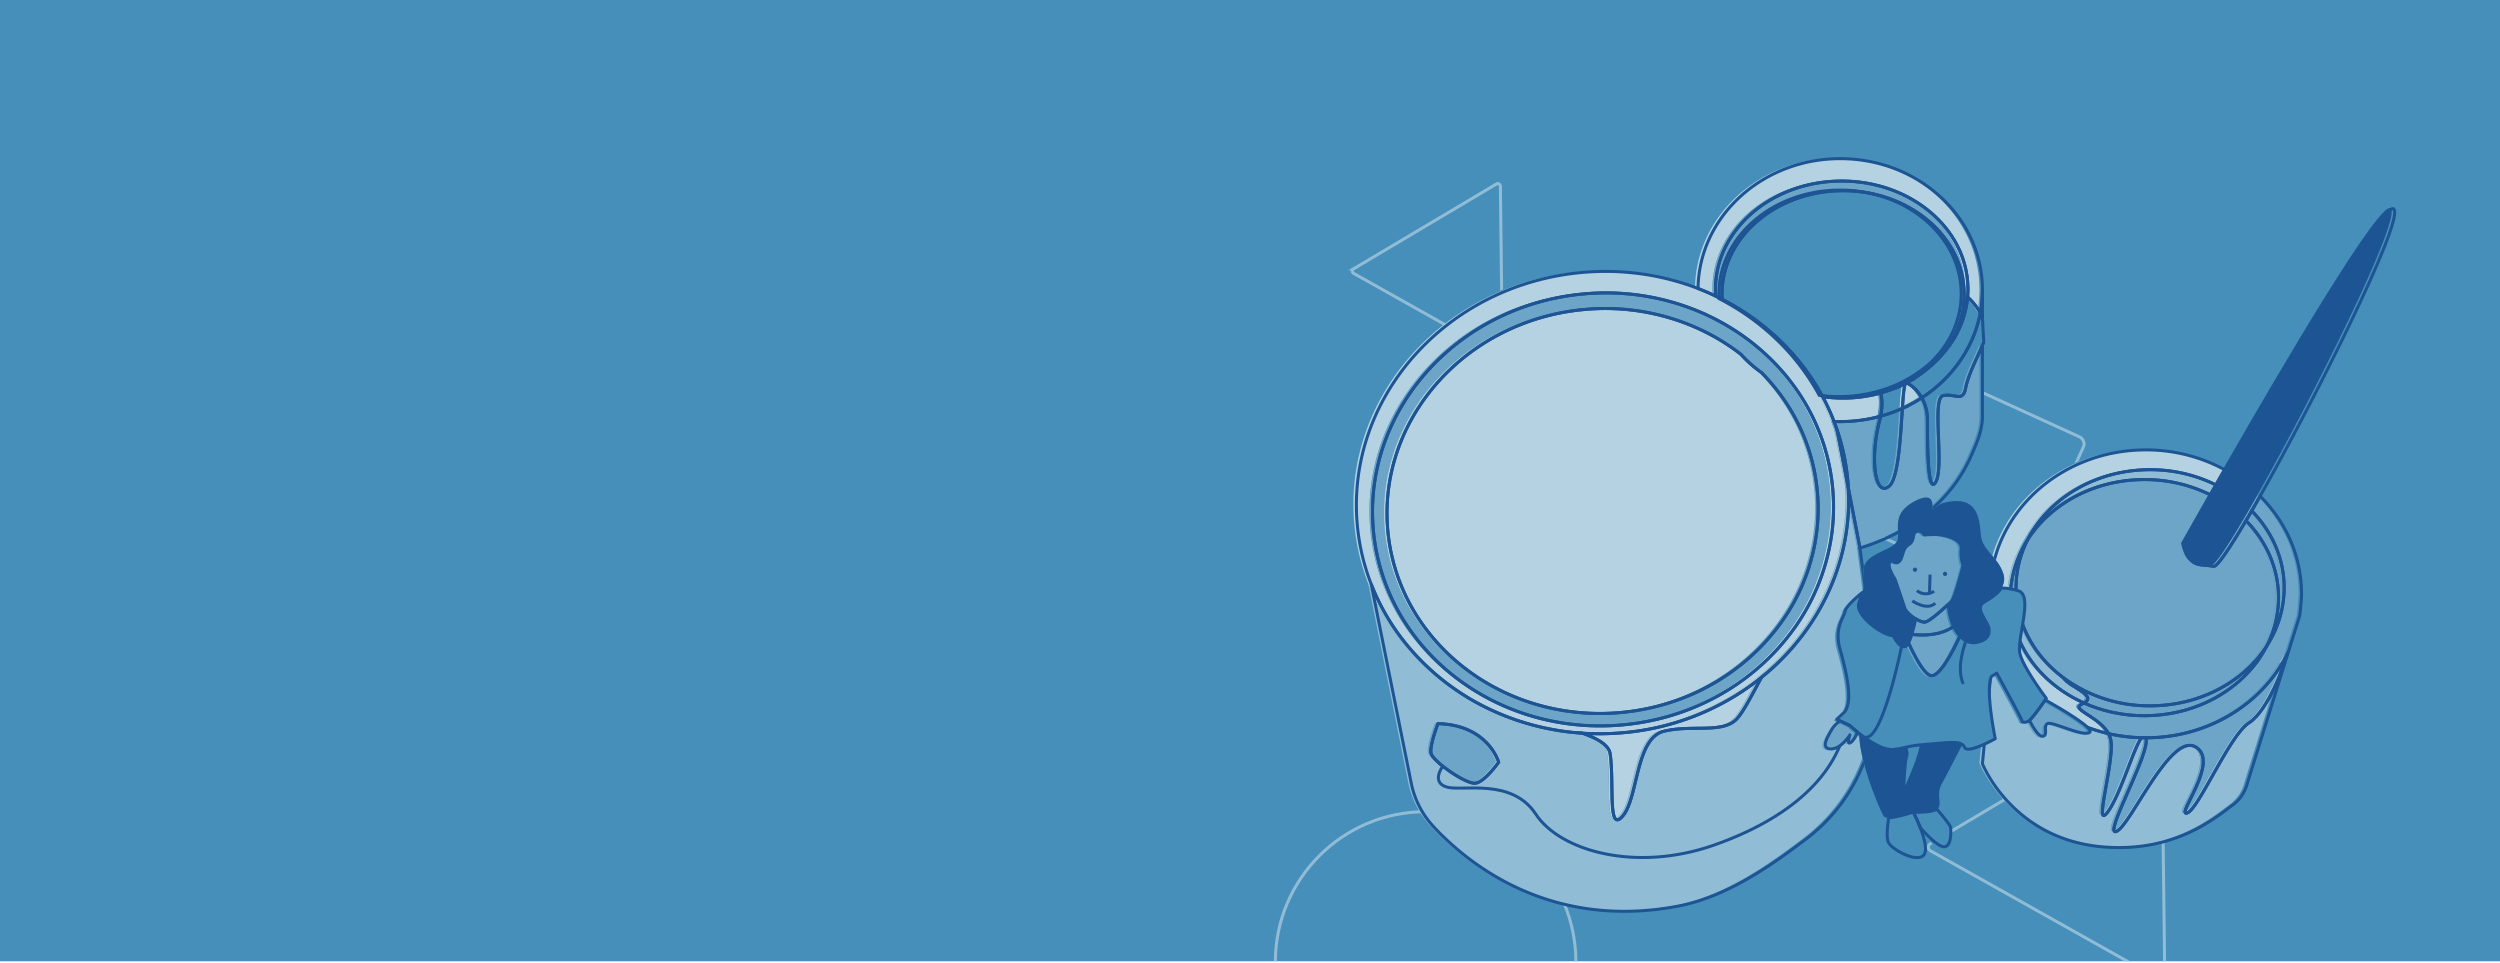 <svg id="Layer_1" data-name="Layer 1" xmlns="http://www.w3.org/2000/svg" xmlns:xlink="http://www.w3.org/1999/xlink" viewBox="0 0 1488.025 573.437"><defs><style>.cls-1,.cls-10,.cls-12,.cls-3,.cls-9{fill:none;}.cls-2{clip-path:url(#clip-path);}.cls-3{stroke:#91bcd6;}.cls-10,.cls-3,.cls-9{stroke-miterlimit:10;}.cls-10,.cls-12,.cls-3,.cls-9{stroke-width:1.8px;}.cls-4{clip-path:url(#clip-path-2);}.cls-5{fill:#468fba;}.cls-6{fill:#91bcd6;}.cls-7{fill:#6ca5c8;}.cls-8{fill:#b5d2e3;}.cls-9{stroke:#6ca5c8;}.cls-10,.cls-12{stroke:#1d5493;}.cls-11{fill:#1d5493;}.cls-12{stroke-linejoin:round;}</style><clipPath id="clip-path"><rect class="cls-1" x="-2.016" y="-594.149" width="1492.057" height="574.862"/></clipPath><clipPath id="clip-path-2"><rect class="cls-1" x="-2.256" y="-2.689" width="1492.057" height="574.862"/></clipPath></defs><g class="cls-2"><circle class="cls-3" cx="937.968" cy="3.038" r="89.448"/><path class="cls-3" d="M1445.11-175.478l-188.332,76.428a3.192,3.192,0,0,0-1.768,4.173,3.306,3.306,0,0,0,.997,1.318l160.331,124.891a3.193,3.193,0,0,0,4.494-.546,3.02,3.02,0,0,0,.619-1.547l28.063-201.332a3.222,3.222,0,0,0-2.726-3.627A3.125,3.125,0,0,0,1445.11-175.478Z"/></g><g class="cls-4"><rect class="cls-5" x="-2.256" y="-2.689" width="1492.057" height="574.862"/><circle class="cls-3" cx="848.549" cy="572.582" r="89.448"/><path class="cls-3" d="M1152.376,221.107l85.372,38.928a4.593,4.593,0,0,1,2.259,6.113l-38.928,85.372a4.593,4.593,0,0,1-6.113,2.259l-85.372-38.928a4.593,4.593,0,0,1-2.259-6.113l38.961-85.316A4.59,4.59,0,0,1,1152.376,221.107Z"/><path class="cls-3" d="M1282.891,422.615l-133.927,79.537a2.447,2.447,0,0,0-.861,3.365,2.533,2.533,0,0,0,.907.884l135.827,76.222a2.447,2.447,0,0,0,3.343-.93,2.315,2.315,0,0,0,.291-1.243l-1.855-155.776a2.469,2.469,0,0,0-2.482-2.435A2.395,2.395,0,0,0,1282.891,422.615Z"/><path class="cls-3" d="M890.672,109.525l-85.014,50.488a1.553,1.553,0,0,0-.546,2.136,1.608,1.608,0,0,0,.575.561l86.22,48.384a1.553,1.553,0,0,0,2.122-.59,1.469,1.469,0,0,0,.185-.789l-1.178-98.883a1.567,1.567,0,0,0-1.575-1.546A1.52,1.52,0,0,0,890.672,109.525Z"/></g><path class="cls-5" d="M1277.22,283.428a87.79,87.79,0,0,1,39.869,9.411q1.616-2.838,3.352-5.878a87.792,87.792,0,0,0-39.864-9.408c-32.506,0-60.452,17.128-72.889,41.687C1221.374,297.868,1247.374,283.428,1277.22,283.428Z"/><path class="cls-5" d="M1180.792,186.786l.003-16.114a72.883,72.883,0,0,1-1.288,13.535Q1180.216,185.476,1180.792,186.786Z"/><path class="cls-5" d="M1096.134,92.42c-46.406,0-84.072,34.515-84.635,77.284q5.392,2.078,10.566,4.545c-.104-1.381-.175-2.771-.175-4.174,0-35.536,33.644-64.343,75.145-64.343,40.966,0,74.252,28.074,75.104,62.977.011.456.04.908.04,1.366,0,1.577-.089,3.135-.219,4.684a38.641,38.641,0,0,1,7.547,9.448,72.883,72.883,0,0,0,1.288-13.535C1180.795,127.455,1142.891,92.42,1096.134,92.42Z"/><path class="cls-5" d="M1135.456,225.953a.298.298,0,0,0-.137.001c-.058.03-.116.061-.174.091-.969.841-1.478,6.946-2.013,15.023a86.322,86.322,0,0,0,11.56-6.312C1141.702,229.47,1137.497,226.463,1135.456,225.953Z"/><path class="cls-5" d="M1135.145,226.045c.058-.03.116-.061.174-.091A.387.387,0,0,0,1135.145,226.045Z"/><path class="cls-5" d="M1097.035,234.418a88.17,88.17,0,0,1-11.6-.765c.073.133.147.265.218.398a84.364,84.364,0,0,0,12.181.895,83.107,83.107,0,0,0,22.403-3.055c-.05-.191-.099-.385-.154-.57A86.676,86.676,0,0,1,1097.035,234.418Z"/><path class="cls-5" d="M1120.237,231.892a83.107,83.107,0,0,1-22.403,3.055,84.364,84.364,0,0,1-12.181-.895q1.771,3.297,3.364,6.697,1.851,3.973,3.43,8.089c1.158.046,2.319.079,3.487.082.067 0.0.132.005.199.005a91.084,91.084,0,0,0,24.035-3.219C1121.352,239.805,1121.138,235.303,1120.237,231.892Z"/><path class="cls-5" d="M1360.396,392.98s-9.233,27.698-20.983,35.252c-11.751,7.554-30.216,52.039-36.931,53.717-6.714,1.679,20.144-31.055,5.036-39.449s-38.61,47.002-47.003,50.36c-8.394,3.357,20.983-47.842,17.494-55.726-.836,0-1.661-.038-2.492-.058-4.549,5.591-12.486,33.736-20.038,44.034-9.233,12.59,4.196-30.216,1.679-42.806a13.091,13.091,0,0,0-1.355-3.663c-33.028-7.508-59.101-31.36-67.571-61.76l-7.453,79.691s17.774,45.168,72.182,49.52c41.967,3.357,66.122-16.965,77.115-25.225a22.52,22.52,0,0,0,7.951-11.305l24.954-79.851q-1.743,3.688-3.839,7.191Z"/><path class="cls-5" d="M1275.518,437.075c.831.02,1.656.058,2.492.058C1277.375,435.698,1276.53,435.831,1275.518,437.075Z"/><path class="cls-5" d="M1278.01,265.767c-51.198,0-92.701,38.362-92.701,85.683a79.699,79.699,0,0,0,2.924,21.431c8.469,30.4,34.543,54.252,67.571,61.76-5.377-9.946-22.292-14.31-16.271-17.321.643-.321,1.184-.624,1.672-.921-25.967-11.592-43.776-35.307-43.776-62.7a62.443,62.443,0,0,1,2.238-16.515,65.134,65.134,0,0,1,8.022-17.945c12.437-24.559,40.383-41.687,72.889-41.687a87.792,87.792,0,0,1,39.864,9.408c1.649-2.889,3.378-5.91,5.17-9.037A98.022,98.022,0,0,0,1278.01,265.767Z"/><path class="cls-5" d="M1341.063,302.021q-1.746,3.017-3.405,5.827c12.051,12.309,19.354,28.324,19.354,45.852a62.539,62.539,0,0,1-.619,8.621,63.443,63.443,0,0,1-6.284,19.964,64.94,64.94,0,0,0,8.46-19.615,62.445,62.445,0,0,0,1.8-14.845C1360.369,330.319,1353.085,314.323,1341.063,302.021Z"/><path class="cls-5" d="M1344.123,391.975a68.005,68.005,0,0,0,5.986-9.691,70.656,70.656,0,0,1-7.394,9.604Z"/><path class="cls-5" d="M1233.657,405.57a17.902,17.902,0,0,1-4.706-4.185c-17.224-12.89-28.166-32.095-28.166-53.561a62.557,62.557,0,0,1,.865-10.321,63.59,63.59,0,0,1,6.038-18.263,65.134,65.134,0,0,0-8.022,17.945,62.443,62.443,0,0,0-2.238,16.515c0,27.393,17.809,51.108,43.776,62.7C1245.817,413.599,1243.524,411.642,1233.657,405.57Z"/><path class="cls-5" d="M942.671,434.387c9.364,3.286,15.788,7.15,16.525,12.31,2.518,17.626-1.679,47.842,7.554,36.931,9.233-10.911,7.554-46.163,24.341-50.36s35.252,1.679,43.645-7.554c4.139-4.554,9.3-15.026,14.575-24.574a152.546,152.546,0,0,1-82.282,32.945A157.029,157.029,0,0,1,942.671,434.387Z"/><path class="cls-5" d="M1100.642,283.953a129.681,129.681,0,0,0-8.194-35.116q-1.587-4.11-3.43-8.089-1.585-3.402-3.364-6.697c-.071-.133-.146-.265-.218-.398a135.745,135.745,0,0,0-24.83-32.672,144.334,144.334,0,0,0-34.778-24.878c-1.242-.636-2.498-1.251-3.762-1.854q-5.17-2.466-10.566-4.545a153.684,153.684,0,0,0-69.202-9.521c-80.622,7.28-140.442,74.496-133.613,150.132a129.668,129.668,0,0,0,8.274,35.322,132.403,132.403,0,0,0,19.101,33.56,143.028,143.028,0,0,0,53.002,41.669A151.687,151.687,0,0,0,942.671,434.387a157.029,157.029,0,0,0,24.358-.302,152.546,152.546,0,0,0,82.282-32.945c26.294-21.215,44.437-50.798,50.03-83.779A129.74,129.74,0,0,0,1100.642,283.953Zm-9.194,29.045a125.434,125.434,0,0,1-26.653,64.214c-22.658,28.649-57.633,48.569-98.254,52.237-50.729,4.581-97.345-17.343-124.416-53.706a122.065,122.065,0,0,1-23.879-62.208C811.851,242.7,867.874,179.75,943.379,172.932a143.653,143.653,0,0,1,69.274,10.72,138.77,138.77,0,0,1,12.91,6.304q1.816,1.006,3.595,2.063a134.454,134.454,0,0,1,24.64,18.752,128.617,128.617,0,0,1,16.562,19.459l.057.082q3.201,4.637,5.988,9.552,2.124,3.764,3.98,7.686a121.726,121.726,0,0,1,11.061,65.448Z"/><path class="cls-5" d="M1091.673,288.846a121.421,121.421,0,0,0-11.287-41.296q-1.861-3.917-3.98-7.686-2.776-4.916-5.988-9.552l-.057-.082a128.617,128.617,0,0,0-16.562-19.459,134.454,134.454,0,0,0-24.64-18.752q-1.78-1.057-3.595-2.063a138.77,138.77,0,0,0-12.91-6.304,143.653,143.653,0,0,0-69.274-10.72c-75.505,6.818-131.528,69.768-125.133,140.603a122.065,122.065,0,0,0,23.879,62.208c27.07,36.364,73.687,58.287,124.416,53.706,40.621-3.668,75.596-23.588,98.254-52.237a125.434,125.434,0,0,0,26.653-64.214A121.683,121.683,0,0,0,1091.673,288.846Zm-8.922,19.347a116.562,116.562,0,0,1-23.03,62c-21.077,28.414-54.801,48.325-94.206,51.883-46.443,4.194-89.198-15.371-114.725-48.104a114.599,114.599,0,0,1-22.801-51.467q-.737-4.355-1.147-8.822c-5.981-66.239,46.407-125.104,117.013-131.48a133.851,133.851,0,0,1,72.023,13.377,127.744,127.744,0,0,1,21.347,13.436,70.243,70.243,0,0,0,10.915,9.897c.404.297.8.601,1.211.89a119.518,119.518,0,0,1,15.429,19.248q1.724,2.681,3.305,5.456a113.883,113.883,0,0,1,14.666,63.686Z"/><path class="cls-5" d="M1082.529,290.596a113.681,113.681,0,0,0-14.443-46.089q-1.578-2.776-3.305-5.456a119.518,119.518,0,0,0-15.429-19.248c-.411-.289-.807-.594-1.211-.89a70.243,70.243,0,0,1-10.915-9.897,127.744,127.744,0,0,0-21.347-13.436,133.851,133.851,0,0,0-72.023-13.377c-70.606,6.375-122.994,65.241-117.013,131.48q.403,4.467,1.147,8.822a114.599,114.599,0,0,0,22.801,51.467c25.527,32.733,68.281,52.297,114.725,48.104,39.405-3.558,73.129-23.469,94.206-51.883a116.562,116.562,0,0,0,23.03-62A114.068,114.068,0,0,0,1082.529,290.596Z"/><path class="cls-5" d="M1119.508,248.615c-5.875,22.662-2.518,46.163,5.875,38.609,5.453-4.908,6.655-29.65,7.748-46.156a88.347,88.347,0,0,1-12.962,4.637C1119.981,246.643,1119.77,247.604,1119.508,248.615Z"/><path class="cls-5" d="M1180.792,186.786q-.577-1.307-1.285-2.579c-3.936,20.853-16.793,38.861-34.816,50.549a26.162,26.162,0,0,1,3.354,13.02c0,13.429,0,46.163,5.036,36.931,5.036-9.233-2.518-49.521,4.197-51.199,6.715-1.679,11.751,4.197,13.429-4.197,1.585-7.928,5.418-15.111,10.082-25.784.274-.627.55-1.262.83-1.914C1183.63,196.92,1182.959,191.694,1180.792,186.786Z"/><path class="cls-5" d="M1120.237,231.892c.901,3.412,1.115,7.913-.068,13.813a88.347,88.347,0,0,0,12.962-4.637c.535-8.077,1.045-14.182,2.013-15.023A77.983,77.983,0,0,1,1120.237,231.892Z"/><path class="cls-5" d="M1179.507,184.207a38.641,38.641,0,0,0-7.547-9.448c-1.27,15.092-8.607,28.737-19.948,39.159a70.891,70.891,0,0,1-16.693,12.035.298.298,0,0,1,.137-.001c2.041.51,6.247,3.517,9.236,8.803C1162.714,223.067,1175.571,205.06,1179.507,184.207Z"/><path class="cls-5" d="M1120.237,231.892a77.983,77.983,0,0,0,14.907-5.846.387.387,0,0,1,.174-.091,70.891,70.891,0,0,0,16.693-12.035,77.631,77.631,0,0,1-31.928,17.403C1120.138,231.506,1120.187,231.7,1120.237,231.892Z"/><path class="cls-5" d="M1172.139,168.709c-.852-34.903-34.138-62.977-75.104-62.977-41.501,0-75.145,28.807-75.145,64.343,0,1.404.071,2.793.175,4.174,1.264.603,2.519,1.217,3.762,1.854-.052-.957-.085-1.918-.085-2.887,0-34.093,32.277-61.73,72.093-61.73,37.82,0,68.818,24.942,71.831,56.662.152,1.608.249,3.23.255,4.87.001.067.006.132.006.198,0,15.599-6.771,29.835-17.915,40.702,11.341-10.422,18.679-24.068,19.948-39.159.13-1.549.219-3.107.219-4.684C1172.179,169.617,1172.15,169.165,1172.139,168.709Z"/><path class="cls-5" d="M1169.921,173.018c-.006-1.641-.103-3.262-.255-4.87-3.014-31.719-34.011-56.662-71.831-56.662-39.816,0-72.093,27.638-72.093,61.73,0,.968.034,1.929.085,2.887a144.334,144.334,0,0,1,34.778,24.878,135.745,135.745,0,0,1,24.83,32.672,88.17,88.17,0,0,0,11.6.765,86.676,86.676,0,0,0,23.048-3.096,77.631,77.631,0,0,0,31.928-17.403c11.145-10.867,17.915-25.104,17.915-40.702C1169.927,173.15,1169.921,173.084,1169.921,173.018Z"/><path class="cls-5" d="M1278.01,437.378c3.489,7.85-25.888,58.826-17.494,55.483,8.393-3.343,31.895-58.496,47.003-50.14s-11.751,40.947-5.036,39.276c6.715-1.671,25.18-45.961,36.931-53.482,11.75-7.521,20.983-35.098,20.983-35.098l-1.252-.077C1343.339,419.596,1312.936,437.378,1278.01,437.378Z"/><path class="cls-5" d="M1257.158,438.304c2.518,12.59-10.911,55.396-1.679,42.806,7.552-10.298,15.489-38.443,20.038-44.034a99.933,99.933,0,0,1-19.714-2.434A13.091,13.091,0,0,1,1257.158,438.304Z"/><path class="cls-5" d="M1370.712,351.45c0-22.457-9.358-42.886-24.653-58.165q-2.571,4.547-4.996,8.735c12.022,12.302,19.306,28.299,19.306,45.803a62.445,62.445,0,0,1-1.8,14.845,64.94,64.94,0,0,1-8.46,19.615,68.005,68.005,0,0,1-5.986,9.691c-14.232,19.254-38.871,31.996-66.903,31.996a88.279,88.279,0,0,1-36.016-7.571c-.488.296-1.029.599-1.672.921-6.021,3.01,10.895,7.375,16.271,17.321a99.933,99.933,0,0,0,19.714,2.434c1.012-1.244,1.858-1.377,2.492.058,34.926,0,65.329-17.86,81.133-44.231q2.096-3.498,3.839-7.191l6.646-21.269S1370.712,355.864,1370.712,351.45Z"/><path class="cls-5" d="M1280.577,418.096a86.088,86.088,0,0,1-51.626-16.711,17.902,17.902,0,0,0,4.706,4.185c9.867,6.072,12.16,8.029,7.547,10.83a88.279,88.279,0,0,0,36.016,7.571c28.032,0,52.67-12.741,66.903-31.996l-1.408-.087C1328.089,407.865,1305.695,418.096,1280.577,418.096Z"/><path class="cls-5" d="M1337.658,307.848c-9.954,16.859-17.262,27.612-19.228,27.218-8.394-1.679-14.268,1.679-17.626-13.429,0,0,6.392-11.424,16.286-28.798a87.79,87.79,0,0,0-39.869-9.411c-29.846,0-55.847,14.441-69.532,35.812a63.59,63.59,0,0,0-6.038,18.263,62.557,62.557,0,0,0-.865,10.321c0,21.466,10.942,40.671,28.166,53.561a86.088,86.088,0,0,0,51.626,16.711c25.118,0,47.511-10.23,62.138-26.207a70.656,70.656,0,0,0,7.394-9.604,63.443,63.443,0,0,0,6.284-19.964,62.539,62.539,0,0,0,.619-8.621C1357.012,336.172,1349.708,320.156,1337.658,307.848Z"/><path class="cls-5" d="M1425.864,122.715c-4.743-8.892-65.164,93.994-100.253,155.208-1.792,3.127-3.521,6.148-5.17,9.037q-1.736,3.04-3.352,5.878c-9.894,17.375-16.286,28.798-16.286,28.798,3.358,15.108,9.233,11.751,17.626,13.429,1.966.393,9.275-10.359,19.228-27.218q1.655-2.803,3.405-5.827,2.421-4.181,4.996-8.735C1379.603,233.985,1430.589,131.577,1425.864,122.715Z"/><path class="cls-5" d="M856.698,428.712s-4.867,12.516-4.172,17.384c.695,4.867,20.86,18.774,26.423,18.079,5.563-.695,13.907-12.516,13.907-12.516S886.597,429.407,856.698,428.712Z"/><path class="cls-5" d="M1092.447,248.837l1.849,5.142C1093.71,252.251,1093.102,250.533,1092.447,248.837Z"/><path class="cls-5" d="M1170.707,229.31c-1.679,8.393-6.714,2.518-13.429,4.197-6.714,1.679.84,41.966-4.197,51.199-5.036,9.233-5.036-23.501-5.036-36.931a26.162,26.162,0,0,0-3.354-13.02,86.322,86.322,0,0,1-11.56,6.312c-1.093,16.506-2.295,41.248-7.748,46.156-8.393,7.554-11.751-15.947-5.875-38.609.262-1.011.473-1.972.661-2.91a91.084,91.084,0,0,1-24.035,3.219c-.067,0-.132-.004-.199-.005-1.169-.003-2.33-.036-3.487-.082.655,1.696,1.263,3.414,1.849,5.142l13.591,70.206c25.175-7.576,52.763-24.57,66.008-54.479,3.424-7.732,6.885-15.437,6.886-23.892l.008-42.288C1176.125,214.2,1172.293,221.383,1170.707,229.31Z"/><path class="cls-5" d="M1107.887,324.185l-13.591-70.206a129.754,129.754,0,0,1,5.045,63.381c-5.593,32.981-23.736,62.564-50.03,83.779-5.275,9.548-10.436,20.02-14.575,24.574-8.394,9.233-26.859,3.357-43.645,7.554s-15.108,39.449-24.341,50.36c-9.233,10.911-5.036-19.305-7.554-36.931-.737-5.16-7.161-9.024-16.525-12.31a151.687,151.687,0,0,1-53.609-13.52,143.028,143.028,0,0,1-53.002-41.669,132.403,132.403,0,0,1-19.101-33.56l23.823,118.416a53.533,53.533,0,0,0,13.189,25.841c20.164,21.763,68.981,61.878,145.514,47.45,30.24-5.701,57.541-25.833,75.571-39.386,28.601-21.5,41.325-51.569,44.083-87.242Zm-228.939,139.989c-5.563.695-25.728-13.211-26.423-18.079-.695-4.867,4.172-17.384,4.172-17.384,29.9.695,36.157,22.946,36.157,22.946S884.511,463.479,878.948,464.174Z"/><path class="cls-6" d="M1274.617,285.078a87.79,87.79,0,0,1,39.869,9.411q1.616-2.838,3.352-5.878a87.792,87.792,0,0,0-39.864-9.408c-32.506,0-60.452,17.128-72.889,41.687C1218.77,299.519,1244.771,285.078,1274.617,285.078Z"/><path class="cls-7" d="M1178.189,188.437l.003-16.114a72.883,72.883,0,0,1-1.288,13.535Q1177.613,187.127,1178.189,188.437Z"/><path class="cls-8" d="M1093.53,94.071c-46.406,0-84.072,34.515-84.635,77.284q5.392,2.078,10.566,4.545c-.104-1.381-.175-2.771-.175-4.174,0-35.536,33.644-64.343,75.145-64.343,40.966,0,74.252,28.074,75.104,62.977.011.456.04.908.04,1.366,0,1.577-.089,3.135-.219,4.684a38.641,38.641,0,0,1,7.547,9.448,72.883,72.883,0,0,0,1.288-13.535C1178.191,129.106,1140.287,94.071,1093.53,94.071Z"/><path class="cls-8" d="M1132.852,227.604a.298.298,0,0,0-.137.001c-.058.03-.116.061-.174.091-.969.841-1.478,6.946-2.013,15.023a86.324,86.324,0,0,0,11.56-6.312C1139.099,231.121,1134.893,228.114,1132.852,227.604Z"/><path class="cls-7" d="M1132.541,227.696c.058-.03.116-.061.174-.091A.387.387,0,0,0,1132.541,227.696Z"/><path class="cls-7" d="M1094.431,236.069a88.171,88.171,0,0,1-11.6-.765c.073.133.147.265.218.398a84.362,84.362,0,0,0,12.181.895,83.107,83.107,0,0,0,22.403-3.055c-.05-.191-.099-.385-.154-.57A86.676,86.676,0,0,1,1094.431,236.069Z"/><path class="cls-8" d="M1117.634,233.543a83.107,83.107,0,0,1-22.403,3.055,84.362,84.362,0,0,1-12.181-.895q1.771,3.297,3.364,6.697,1.851,3.973,3.43,8.089c1.158.046,2.319.079,3.487.082.067 0.0.132.005.199.005a91.084,91.084,0,0,0,24.035-3.219C1118.749,241.456,1118.535,236.954,1117.634,233.543Z"/><path class="cls-6" d="M1357.792,394.631s-9.233,27.698-20.983,35.252c-11.751,7.554-30.216,52.039-36.931,53.717-6.714,1.679,20.144-31.055,5.036-39.449s-38.61,47.002-47.003,50.36c-8.394,3.357,20.983-47.842,17.494-55.726-.836,0-1.661-.038-2.492-.058-4.549,5.591-12.486,33.736-20.038,44.034-9.233,12.59,4.196-30.216,1.679-42.806a13.091,13.091,0,0,0-1.355-3.663c-33.028-7.508-59.101-31.36-67.571-61.76l-7.453,79.691s17.774,45.168,72.182,49.52c41.967,3.357,66.122-16.965,77.115-25.225a22.52,22.52,0,0,0,7.951-11.305l24.954-79.851q-1.743,3.688-3.839,7.191Z"/><path class="cls-9" d="M1272.914,438.726c.831.02,1.656.058,2.492.058C1274.772,437.349,1273.926,437.482,1272.914,438.726Z"/><path class="cls-8" d="M1275.406,267.418c-51.198,0-92.701,38.362-92.701,85.683a79.699,79.699,0,0,0,2.924,21.431c8.469,30.4,34.543,54.252,67.571,61.76-5.377-9.946-22.292-14.31-16.271-17.321.643-.321,1.184-.624,1.672-.921-25.967-11.592-43.776-35.307-43.776-62.7a62.443,62.443,0,0,1,2.238-16.515,65.134,65.134,0,0,1,8.022-17.945c12.437-24.559,40.383-41.687,72.889-41.687a87.792,87.792,0,0,1,39.864,9.408c1.649-2.889,3.378-5.91,5.17-9.037A98.022,98.022,0,0,0,1275.406,267.418Z"/><path class="cls-7" d="M1338.459,303.671q-1.746,3.017-3.405,5.827c12.051,12.309,19.354,28.324,19.354,45.852a62.539,62.539,0,0,1-.619,8.621,63.443,63.443,0,0,1-6.284,19.964,64.94,64.94,0,0,0,8.46-19.615,62.445,62.445,0,0,0,1.8-14.845C1357.765,331.97,1350.481,315.974,1338.459,303.671Z"/><path class="cls-7" d="M1341.519,393.626a68.005,68.005,0,0,0,5.986-9.691,70.656,70.656,0,0,1-7.394,9.604Z"/><path class="cls-6" d="M1231.053,407.221a17.902,17.902,0,0,1-4.706-4.185c-17.224-12.89-28.166-32.095-28.166-53.561a62.557,62.557,0,0,1,.865-10.321,63.59,63.59,0,0,1,6.038-18.263,65.134,65.134,0,0,0-8.022,17.945,62.443,62.443,0,0,0-2.238,16.515c0,27.393,17.809,51.108,43.776,62.7C1243.213,415.249,1240.92,413.293,1231.053,407.221Z"/><path class="cls-8" d="M940.067,436.038c9.364,3.286,15.788,7.15,16.525,12.31,2.518,17.626-1.679,47.842,7.554,36.931,9.233-10.911,7.554-46.163,24.341-50.36s35.252,1.679,43.645-7.554c4.139-4.554,9.3-15.026,14.575-24.574a152.546,152.546,0,0,1-82.282,32.945A157.029,157.029,0,0,1,940.067,436.038Z"/><path class="cls-8" d="M1098.038,285.604a129.681,129.681,0,0,0-8.194-35.116q-1.587-4.11-3.43-8.089-1.585-3.402-3.364-6.697c-.071-.133-.146-.265-.218-.398a135.745,135.745,0,0,0-24.83-32.672,144.334,144.334,0,0,0-34.778-24.878c-1.242-.636-2.498-1.251-3.762-1.854q-5.17-2.466-10.566-4.545a153.684,153.684,0,0,0-69.202-9.521c-80.622,7.28-140.442,74.496-133.613,150.132a129.668,129.668,0,0,0,8.274,35.322A132.403,132.403,0,0,0,833.456,380.848,143.028,143.028,0,0,0,886.458,422.517a151.687,151.687,0,0,0,53.609,13.52,157.029,157.029,0,0,0,24.358-.302,152.546,152.546,0,0,0,82.282-32.945c26.294-21.215,44.437-50.798,50.03-83.779A129.74,129.74,0,0,0,1098.038,285.604Zm-9.194,29.045a125.434,125.434,0,0,1-26.653,64.214c-22.658,28.649-57.633,48.569-98.254,52.237-50.729,4.581-97.345-17.343-124.416-53.706a122.065,122.065,0,0,1-23.879-62.208C809.247,244.351,865.271,181.401,940.776,174.583a143.653,143.653,0,0,1,69.274,10.72,138.77,138.77,0,0,1,12.91,6.304q1.816,1.006,3.595,2.063a134.454,134.454,0,0,1,24.64,18.752,128.617,128.617,0,0,1,16.562,19.459l.057.082q3.201,4.637,5.988,9.552,2.124,3.764,3.98,7.686a121.726,121.726,0,0,1,11.061,65.448Z"/><path class="cls-7" d="M1089.07,290.497a121.421,121.421,0,0,0-11.287-41.296q-1.861-3.917-3.98-7.686-2.776-4.916-5.988-9.552l-.057-.082a128.617,128.617,0,0,0-16.562-19.459,134.454,134.454,0,0,0-24.64-18.752q-1.78-1.057-3.595-2.063a138.77,138.77,0,0,0-12.91-6.304,143.653,143.653,0,0,0-69.274-10.72C865.271,181.401,809.247,244.351,815.643,315.186a122.065,122.065,0,0,0,23.879,62.208c27.07,36.364,73.687,58.287,124.416,53.706,40.621-3.668,75.596-23.588,98.254-52.237a125.434,125.434,0,0,0,26.653-64.214A121.683,121.683,0,0,0,1089.07,290.497Zm-8.922,19.347a116.562,116.562,0,0,1-23.03,62c-21.077,28.414-54.801,48.325-94.206,51.883-46.443,4.194-89.198-15.371-114.725-48.104A114.599,114.599,0,0,1,825.387,324.156q-.737-4.355-1.147-8.822c-5.981-66.239,46.407-125.104,117.013-131.48a133.851,133.851,0,0,1,72.023,13.377,127.744,127.744,0,0,1,21.347,13.436,70.243,70.243,0,0,0,10.915,9.897c.404.297.8.601,1.211.89a119.518,119.518,0,0,1,15.429,19.248q1.724,2.681,3.305,5.456a113.883,113.883,0,0,1,14.666,63.686Z"/><path class="cls-8" d="M1079.925,292.247a113.681,113.681,0,0,0-14.443-46.089q-1.578-2.776-3.305-5.456a119.518,119.518,0,0,0-15.429-19.248c-.411-.289-.807-.594-1.211-.89a70.243,70.243,0,0,1-10.915-9.897,127.744,127.744,0,0,0-21.347-13.436,133.851,133.851,0,0,0-72.023-13.377c-70.606,6.375-122.994,65.241-117.013,131.48q.403,4.467,1.147,8.822a114.599,114.599,0,0,0,22.801,51.467c25.527,32.733,68.281,52.297,114.725,48.104,39.405-3.558,73.129-23.469,94.206-51.883a116.562,116.562,0,0,0,23.03-62A114.067,114.067,0,0,0,1079.925,292.247Z"/><path class="cls-5" d="M1116.904,250.266c-5.875,22.662-2.518,46.163,5.875,38.609,5.453-4.908,6.655-29.65,7.748-46.156a88.348,88.348,0,0,1-12.962,4.637C1117.378,248.294,1117.167,249.255,1116.904,250.266Z"/><path class="cls-5" d="M1178.189,188.437q-.577-1.307-1.285-2.579c-3.936,20.853-16.793,38.861-34.816,50.549a26.162,26.162,0,0,1,3.354,13.02c0,13.429,0,46.163,5.036,36.931,5.036-9.233-2.518-49.521,4.197-51.199,6.715-1.679,11.751,4.197,13.429-4.197,1.585-7.928,5.418-15.111,10.082-25.784.274-.627.55-1.262.83-1.914C1181.026,198.571,1180.355,193.344,1178.189,188.437Z"/><path class="cls-5" d="M1117.634,233.543c.901,3.412,1.115,7.913-.068,13.813a88.348,88.348,0,0,0,12.962-4.637c.535-8.077,1.045-14.182,2.013-15.023A77.982,77.982,0,0,1,1117.634,233.543Z"/><path class="cls-5" d="M1176.904,185.858a38.641,38.641,0,0,0-7.547-9.448c-1.27,15.092-8.607,28.737-19.948,39.159a70.891,70.891,0,0,1-16.693,12.035.298.298,0,0,1,.137-.001c2.041.51,6.247,3.517,9.236,8.803C1160.11,224.718,1172.967,206.711,1176.904,185.858Z"/><path class="cls-7" d="M1117.634,233.543a77.982,77.982,0,0,0,14.907-5.846.387.387,0,0,1,.174-.091,70.891,70.891,0,0,0,16.693-12.035,77.631,77.631,0,0,1-31.928,17.403C1117.534,233.157,1117.583,233.351,1117.634,233.543Z"/><path class="cls-7" d="M1169.536,170.36c-.852-34.903-34.138-62.977-75.104-62.977-41.501,0-75.145,28.807-75.145,64.343,0,1.404.071,2.793.175,4.174,1.264.603,2.519,1.217,3.762,1.854-.052-.957-.085-1.919-.085-2.887,0-34.093,32.277-61.73,72.093-61.73,37.82,0,68.818,24.942,71.831,56.662.152,1.608.249,3.23.255,4.87.001.067.006.132.006.198,0,15.599-6.771,29.835-17.915,40.702,11.341-10.422,18.679-24.068,19.948-39.159.13-1.549.219-3.107.219-4.684C1169.576,171.268,1169.547,170.816,1169.536,170.36Z"/><path class="cls-10" d="M1167.317,174.669c-.006-1.641-.103-3.262-.255-4.87-3.014-31.719-34.011-56.662-71.831-56.662-39.816,0-72.093,27.638-72.093,61.73,0,.968.034,1.929.085,2.887a144.334,144.334,0,0,1,34.778,24.878,135.745,135.745,0,0,1,24.83,32.672,88.171,88.171,0,0,0,11.6.765,86.676,86.676,0,0,0,23.048-3.096,77.631,77.631,0,0,0,31.928-17.403c11.145-10.867,17.915-25.104,17.915-40.702C1167.323,174.801,1167.318,174.735,1167.317,174.669Z"/><path class="cls-7" d="M1275.406,439.029c3.489,7.85-25.888,58.826-17.494,55.483,8.393-3.343,31.895-58.496,47.003-50.14s-11.751,40.947-5.036,39.276c6.715-1.671,25.18-45.961,36.931-53.482,11.75-7.521,20.983-35.098,20.983-35.098l-1.252-.077C1340.735,421.246,1310.333,439.029,1275.406,439.029Z"/><path class="cls-7" d="M1254.555,439.954c2.518,12.59-10.911,55.396-1.679,42.806,7.552-10.298,15.489-38.443,20.038-44.034a99.933,99.933,0,0,1-19.714-2.434A13.091,13.091,0,0,1,1254.555,439.954Z"/><path class="cls-7" d="M1368.108,353.101c0-22.457-9.358-42.886-24.653-58.165q-2.571,4.547-4.996,8.735c12.022,12.302,19.306,28.299,19.306,45.803a62.445,62.445,0,0,1-1.8,14.845,64.94,64.94,0,0,1-8.46,19.615,68.005,68.005,0,0,1-5.986,9.691c-14.232,19.254-38.871,31.996-66.903,31.996a88.279,88.279,0,0,1-36.016-7.571c-.488.296-1.029.599-1.672.921-6.021,3.01,10.895,7.375,16.271,17.321a99.933,99.933,0,0,0,19.714,2.434c1.012-1.244,1.858-1.377,2.492.058,34.926,0,65.329-17.86,81.133-44.231q2.096-3.498,3.839-7.191l6.646-21.269S1368.108,357.515,1368.108,353.101Z"/><path class="cls-7" d="M1277.974,419.747a86.088,86.088,0,0,1-51.626-16.711,17.902,17.902,0,0,0,4.706,4.185c9.867,6.072,12.16,8.029,7.547,10.83a88.279,88.279,0,0,0,36.016,7.571c28.032,0,52.67-12.741,66.903-31.996l-1.408-.087C1325.485,409.516,1303.091,419.747,1277.974,419.747Z"/><path class="cls-7" d="M1335.054,309.499c-9.954,16.859-17.262,27.612-19.228,27.218-8.394-1.679-14.268,1.679-17.626-13.429,0,0,6.392-11.424,16.286-28.798a87.79,87.79,0,0,0-39.869-9.411c-29.846,0-55.847,14.441-69.532,35.812a63.59,63.59,0,0,0-6.038,18.263,62.557,62.557,0,0,0-.865,10.321c0,21.466,10.942,40.671,28.166,53.561a86.088,86.088,0,0,0,51.626,16.711c25.118,0,47.511-10.23,62.138-26.207a70.656,70.656,0,0,0,7.394-9.604,63.443,63.443,0,0,0,6.284-19.964,62.539,62.539,0,0,0,.619-8.621C1354.408,337.823,1347.105,321.807,1335.054,309.499Z"/><path class="cls-11" d="M1423.26,124.366c-4.743-8.892-65.164,93.994-100.253,155.208-1.792,3.127-3.521,6.148-5.17,9.037q-1.736,3.04-3.352,5.878c-9.894,17.375-16.286,28.798-16.286,28.798,3.358,15.108,9.233,11.751,17.626,13.429,1.966.393,9.275-10.359,19.228-27.218q1.655-2.803,3.405-5.827,2.421-4.181,4.996-8.735C1376.999,235.636,1427.986,133.227,1423.26,124.366Z"/><path class="cls-7" d="M854.094,430.363s-4.867,12.516-4.172,17.384c.695,4.867,20.86,18.774,26.423,18.079,5.563-.695,13.907-12.516,13.907-12.516S883.994,431.058,854.094,430.363Z"/><path class="cls-1" d="M1089.844,250.488l1.849,5.142C1091.107,253.902,1090.499,252.184,1089.844,250.488Z"/><path class="cls-7" d="M1168.104,230.961c-1.679,8.393-6.714,2.518-13.429,4.197-6.714,1.679.84,41.966-4.197,51.199-5.036,9.233-5.036-23.501-5.036-36.931a26.162,26.162,0,0,0-3.354-13.02,86.324,86.324,0,0,1-11.56,6.312c-1.093,16.506-2.295,41.248-7.748,46.156-8.393,7.554-11.751-15.947-5.875-38.609.262-1.011.473-1.972.661-2.91a91.084,91.084,0,0,1-24.035,3.219c-.067,0-.132-.004-.199-.005-1.169-.003-2.33-.036-3.487-.082.655,1.696,1.263,3.414,1.849,5.142l13.591,70.206c25.175-7.576,52.763-24.57,66.008-54.479,3.424-7.732,6.885-15.437,6.886-23.892l.008-42.288C1173.522,215.851,1169.689,223.034,1168.104,230.961Z"/><path class="cls-6" d="M1105.284,325.836l-13.591-70.206a129.754,129.754,0,0,1,5.045,63.381c-5.593,32.981-23.736,62.564-50.03,83.779-5.275,9.548-10.436,20.02-14.575,24.574-8.394,9.233-26.859,3.357-43.645,7.554s-15.108,39.449-24.341,50.36c-9.233,10.911-5.036-19.305-7.554-36.931-.737-5.16-7.161-9.024-16.525-12.31A151.687,151.687,0,0,1,886.458,422.517,143.028,143.028,0,0,1,833.456,380.848a132.403,132.403,0,0,1-19.101-33.56l23.823,118.416a53.533,53.533,0,0,0,13.189,25.841c20.164,21.763,68.981,61.878,145.514,47.45,30.24-5.701,57.541-25.833,75.571-39.386,28.601-21.5,41.325-51.569,44.083-87.242ZM876.345,465.825c-5.563.695-25.728-13.211-26.423-18.079-.695-4.867,4.172-17.384,4.172-17.384,29.9.695,36.157,22.946,36.157,22.946S881.908,465.13,876.345,465.825Z"/><path class="cls-10" d="M1276.41,285.447a87.791,87.791,0,0,1,39.869,9.411q1.616-2.838,3.352-5.878a87.792,87.792,0,0,0-39.864-9.408c-32.506,0-60.452,17.128-72.889,41.687C1220.563,299.888,1246.564,285.447,1276.41,285.447Z"/><path class="cls-10" d="M1179.982,188.805l.003-16.114a72.883,72.883,0,0,1-1.288,13.535Q1179.406,187.496,1179.982,188.805Z"/><path class="cls-10" d="M1095.324,94.44c-46.406,0-84.072,34.515-84.635,77.284q5.392,2.078,10.566,4.545c-.104-1.381-.175-2.771-.175-4.174,0-35.536,33.644-64.343,75.145-64.343,40.966,0,74.252,28.074,75.104,62.977.011.456.04.908.04,1.366,0,1.577-.089,3.135-.219,4.684a38.641,38.641,0,0,1,7.547,9.448,72.883,72.883,0,0,0,1.288-13.535C1179.985,129.474,1142.081,94.44,1095.324,94.44Z"/><path class="cls-10" d="M1134.645,227.973a.299.299,0,0,0-.137.001c-.058.03-.116.061-.174.091-.969.841-1.478,6.946-2.013,15.023a86.324,86.324,0,0,0,11.56-6.312C1140.892,231.49,1136.686,228.483,1134.645,227.973Z"/><path class="cls-10" d="M1134.334,228.065c.058-.03.116-.061.174-.091A.387.387,0,0,0,1134.334,228.065Z"/><path class="cls-10" d="M1096.225,236.438a88.17,88.17,0,0,1-11.6-.765c.073.133.147.265.218.398a84.364,84.364,0,0,0,12.181.895,83.107,83.107,0,0,0,22.403-3.055c-.05-.191-.099-.385-.154-.57A86.677,86.677,0,0,1,1096.225,236.438Z"/><path class="cls-10" d="M1119.427,233.911a83.107,83.107,0,0,1-22.403,3.055,84.364,84.364,0,0,1-12.181-.895q1.771,3.297,3.364,6.697,1.851,3.973,3.43,8.089c1.158.046,2.319.079,3.487.082.067 0.0.132.005.199.005a91.084,91.084,0,0,0,24.035-3.219C1120.542,241.824,1120.328,237.323,1119.427,233.911Z"/><path class="cls-10" d="M1359.585,394.999s-9.233,27.698-20.983,35.252c-11.751,7.554-30.216,52.039-36.931,53.717-6.714,1.679,20.144-31.055,5.036-39.449s-38.61,47.002-47.003,50.36c-8.394,3.357,20.983-47.842,17.494-55.727-.836,0-1.661-.038-2.492-.058-4.549,5.591-12.486,33.736-20.038,44.034-9.233,12.59,4.196-30.216,1.679-42.806a13.091,13.091,0,0,0-1.355-3.663c-33.028-7.508-59.101-31.36-67.571-61.76l-7.453,79.691s17.774,45.168,72.182,49.52c41.967,3.357,66.122-16.965,77.115-25.225a22.521,22.521,0,0,0,7.951-11.305l24.953-79.851q-1.743,3.688-3.839,7.191Z"/><path class="cls-10" d="M1277.2,267.787c-51.198,0-92.701,38.362-92.701,85.683a79.699,79.699,0,0,0,2.924,21.431c8.47,30.4,34.543,54.252,67.571,61.76-5.377-9.946-22.292-14.31-16.271-17.321.643-.321,1.184-.624,1.672-.921-25.967-11.592-43.776-35.307-43.776-62.7a62.443,62.443,0,0,1,2.238-16.515,65.134,65.134,0,0,1,8.022-17.945c12.437-24.559,40.383-41.687,72.889-41.687a87.792,87.792,0,0,1,39.864,9.408c1.649-2.889,3.378-5.91,5.17-9.037A98.022,98.022,0,0,0,1277.2,267.787Z"/><path class="cls-10" d="M1340.252,304.04q-1.746,3.017-3.405,5.827c12.051,12.309,19.354,28.324,19.354,45.852a62.538,62.538,0,0,1-.619,8.62,63.442,63.442,0,0,1-6.284,19.964,64.94,64.94,0,0,0,8.46-19.615,62.445,62.445,0,0,0,1.8-14.845C1359.559,332.339,1352.275,316.342,1340.252,304.04Z"/><path class="cls-10" d="M1343.312,393.995a68.005,68.005,0,0,0,5.986-9.691,70.655,70.655,0,0,1-7.394,9.604Z"/><path class="cls-10" d="M1232.847,407.589a17.902,17.902,0,0,1-4.706-4.185c-17.224-12.89-28.166-32.095-28.166-53.561a62.557,62.557,0,0,1,.865-10.321,63.59,63.59,0,0,1,6.038-18.263,65.134,65.134,0,0,0-8.022,17.945,62.443,62.443,0,0,0-2.238,16.515c0,27.393,17.809,51.108,43.776,62.7C1245.006,415.618,1242.714,413.661,1232.847,407.589Z"/><path class="cls-10" d="M941.861,436.406c9.364,3.286,15.788,7.15,16.525,12.31,2.518,17.626-1.679,47.842,7.554,36.931,9.233-10.911,7.554-46.163,24.341-50.36s35.252,1.679,43.645-7.554c4.139-4.554,9.3-15.026,14.575-24.574a152.546,152.546,0,0,1-82.282,32.945A157.028,157.028,0,0,1,941.861,436.406Z"/><path class="cls-10" d="M1099.831,285.973a129.682,129.682,0,0,0-8.194-35.116q-1.587-4.11-3.43-8.089-1.585-3.402-3.364-6.697c-.071-.133-.146-.265-.218-.398a135.746,135.746,0,0,0-24.83-32.672,144.334,144.334,0,0,0-34.778-24.878c-1.242-.636-2.498-1.251-3.762-1.854q-5.17-2.466-10.566-4.545a153.684,153.684,0,0,0-69.202-9.521C860.865,169.483,801.044,236.699,807.874,312.335a129.667,129.667,0,0,0,8.274,35.322,132.402,132.402,0,0,0,19.101,33.56A143.028,143.028,0,0,0,888.251,422.886a151.687,151.687,0,0,0,53.609,13.52,157.028,157.028,0,0,0,24.358-.302,152.546,152.546,0,0,0,82.282-32.945c26.294-21.215,44.437-50.798,50.03-83.779A129.74,129.74,0,0,0,1099.831,285.973Zm-9.194,29.045a125.434,125.434,0,0,1-26.653,64.214c-22.658,28.649-57.633,48.569-98.254,52.237C915.002,436.05,868.386,414.126,841.315,377.762a122.064,122.064,0,0,1-23.879-62.208C811.041,244.72,867.064,181.77,942.569,174.952a143.653,143.653,0,0,1,69.274,10.72,138.773,138.773,0,0,1,12.91,6.304q1.816,1.006,3.595,2.063a134.454,134.454,0,0,1,24.64,18.752,128.618,128.618,0,0,1,16.562,19.459l.057.082q3.201,4.637,5.988,9.552,2.124,3.764,3.98,7.686a121.726,121.726,0,0,1,11.061,65.448Z"/><path class="cls-10" d="M1090.863,290.866a121.42,121.42,0,0,0-11.287-41.296q-1.861-3.917-3.98-7.686-2.776-4.916-5.988-9.552l-.057-.082a128.618,128.618,0,0,0-16.562-19.459,134.454,134.454,0,0,0-24.64-18.752q-1.78-1.057-3.595-2.063a138.773,138.773,0,0,0-12.91-6.304A143.653,143.653,0,0,0,942.569,174.952c-75.505,6.818-131.528,69.768-125.133,140.603a122.064,122.064,0,0,0,23.879,62.208c27.07,36.364,73.687,58.287,124.416,53.706,40.621-3.668,75.596-23.588,98.254-52.237a125.434,125.434,0,0,0,26.653-64.214A121.684,121.684,0,0,0,1090.863,290.866Zm-8.922,19.347a116.562,116.562,0,0,1-23.03,62c-21.077,28.414-54.801,48.325-94.206,51.883-46.443,4.194-89.198-15.371-114.725-48.104a114.599,114.599,0,0,1-22.801-51.467q-.737-4.355-1.147-8.822c-5.981-66.239,46.407-125.104,117.013-131.48a133.851,133.851,0,0,1,72.023,13.377,127.745,127.745,0,0,1,21.347,13.436,70.242,70.242,0,0,0,10.915,9.897c.404.297.8.601,1.211.89a119.518,119.518,0,0,1,15.429,19.248q1.724,2.681,3.305,5.456a113.883,113.883,0,0,1,14.666,63.686Z"/><path class="cls-10" d="M1081.719,292.616a113.681,113.681,0,0,0-14.443-46.089q-1.578-2.776-3.305-5.456a119.518,119.518,0,0,0-15.429-19.248c-.411-.289-.807-.594-1.211-.89a70.242,70.242,0,0,1-10.915-9.897,127.745,127.745,0,0,0-21.347-13.436A133.851,133.851,0,0,0,943.046,184.223c-70.606,6.375-122.994,65.241-117.013,131.48q.403,4.467,1.147,8.822a114.599,114.599,0,0,0,22.801,51.467c25.527,32.733,68.281,52.297,114.725,48.104,39.405-3.558,73.129-23.469,94.206-51.883a116.562,116.562,0,0,0,23.03-62A114.067,114.067,0,0,0,1081.719,292.616Z"/><path class="cls-10" d="M1118.698,250.635c-5.875,22.662-2.518,46.163,5.875,38.609,5.453-4.908,6.655-29.65,7.748-46.156a88.349,88.349,0,0,1-12.962,4.637C1119.171,248.663,1118.96,249.624,1118.698,250.635Z"/><path class="cls-10" d="M1179.982,188.805c-.039-.951-.812-1.733-1.285-2.579-3.936,20.853-16.793,38.861-34.816,50.549a26.162,26.162,0,0,1,3.354,13.02c0,13.429,0,46.163,5.036,36.931,5.036-9.233-2.518-49.521,4.197-51.199,6.715-1.679,11.751,4.197,13.429-4.197,1.585-7.928,5.418-15.111,10.082-25.784.274-.627.859-1.312.81-2.02C1180.644,201.415,1180.337,197.384,1179.982,188.805Z"/><path class="cls-10" d="M1119.427,233.911c.901,3.412,1.115,7.913-.068,13.813a88.349,88.349,0,0,0,12.962-4.637c.535-8.077,1.045-14.182,2.013-15.023A77.982,77.982,0,0,1,1119.427,233.911Z"/><path class="cls-10" d="M1178.697,186.226a38.641,38.641,0,0,0-7.547-9.448c-1.27,15.092-8.607,28.738-19.948,39.16a70.891,70.891,0,0,1-16.693,12.035.299.299,0,0,1,.137-.001c2.041.51,6.247,3.517,9.236,8.803C1161.904,225.087,1174.761,207.08,1178.697,186.226Z"/><path class="cls-10" d="M1119.427,233.911a77.982,77.982,0,0,0,14.907-5.846.387.387,0,0,1,.174-.091,70.891,70.891,0,0,0,16.693-12.035,77.631,77.631,0,0,1-31.928,17.403C1119.328,233.526,1119.377,233.72,1119.427,233.911Z"/><path class="cls-10" d="M1171.329,170.728c-.852-34.903-34.138-62.977-75.104-62.977-41.501,0-75.145,28.807-75.145,64.343,0,1.404.071,2.793.175,4.174,1.264.603,2.519,1.217,3.762,1.854-.052-.957-.085-1.918-.085-2.887,0-34.093,32.277-61.73,72.093-61.73,37.82,0,68.818,24.942,71.831,56.662.152,1.608.249,3.23.255,4.87.001.067.006.132.006.198,0,15.599-6.771,29.835-17.915,40.702,11.341-10.422,18.679-24.068,19.948-39.16.13-1.549.219-3.107.219-4.684C1171.369,171.636,1171.34,171.184,1171.329,170.728Z"/><path class="cls-10" d="M1169.111,175.038c-.006-1.641-.103-3.262-.255-4.87-3.014-31.719-34.011-56.662-71.831-56.662-39.816,0-72.093,27.638-72.093,61.73,0,.968.034,1.929.085,2.887a144.334,144.334,0,0,1,34.778,24.878,135.746,135.746,0,0,1,24.83,32.672,88.17,88.17,0,0,0,11.6.765,86.677,86.677,0,0,0,23.048-3.096,77.631,77.631,0,0,0,31.928-17.403c11.145-10.867,17.915-25.104,17.915-40.702C1169.117,175.169,1169.111,175.104,1169.111,175.038Z"/><path class="cls-10" d="M1277.2,439.153c3.489,7.885-25.888,59.084-17.494,55.727,8.393-3.357,31.895-58.753,47.003-50.36s-11.751,41.127-5.036,39.449c6.715-1.679,25.18-46.163,36.931-53.717,11.75-7.554,20.983-35.252,20.983-35.252l-1.252-.077C1342.528,421.293,1312.126,439.153,1277.2,439.153Z"/><path class="cls-10" d="M1256.348,440.323c2.518,12.59-10.911,55.396-1.679,42.806,7.552-10.298,15.489-38.443,20.038-44.034a99.933,99.933,0,0,1-19.714-2.434A13.091,13.091,0,0,1,1256.348,440.323Z"/><path class="cls-10" d="M1345.248,295.305q-2.571,4.547-4.996,8.735c12.022,12.302,19.306,28.299,19.306,45.803a62.445,62.445,0,0,1-1.8,14.845,64.94,64.94,0,0,1-8.46,19.615,68.005,68.005,0,0,1-5.986,9.691c-14.232,19.254-38.871,31.996-66.903,31.996a88.279,88.279,0,0,1-36.016-7.571c-.488.296-1.029.599-1.672.921-6.021,3.01,10.895,7.375,16.271,17.321a99.933,99.933,0,0,0,19.714,2.434c.831.02,1.656.058,2.492.058,34.926,0,65.329-17.86,81.133-44.231q2.096-3.498,3.839-7.191l6.646-21.269s1.083-8.579,1.083-12.992C1369.901,331.013,1360.543,310.584,1345.248,295.305Z"/><path class="cls-10" d="M1279.767,420.115a86.087,86.087,0,0,1-51.626-16.711,17.902,17.902,0,0,0,4.706,4.185c9.867,6.072,12.16,8.029,7.547,10.83a88.279,88.279,0,0,0,36.016,7.571c28.032,0,52.67-12.741,66.903-31.996l-1.408-.087C1327.278,409.885,1304.885,420.115,1279.767,420.115Z"/><path class="cls-10" d="M1336.847,309.867c-9.954,16.859-17.262,27.612-19.228,27.218-8.394-1.679-14.268,1.679-17.626-13.429,0,0,6.392-11.424,16.286-28.798a87.791,87.791,0,0,0-39.869-9.411c-29.846,0-55.847,14.441-69.532,35.812a63.59,63.59,0,0,0-6.038,18.263,62.557,62.557,0,0,0-.865,10.321c0,21.466,10.942,40.671,28.166,53.561a86.087,86.087,0,0,0,51.626,16.711c25.118,0,47.511-10.23,62.138-26.207a70.655,70.655,0,0,0,7.394-9.604,63.442,63.442,0,0,0,6.284-19.964,62.538,62.538,0,0,0,.619-8.62C1356.202,338.191,1348.898,322.176,1336.847,309.867Z"/><path class="cls-10" d="M1425.054,124.735c-4.743-8.892-65.164,93.994-100.253,155.208-1.792,3.127-3.521,6.148-5.17,9.037q-1.736,3.04-3.352,5.878c-9.894,17.375-16.286,28.798-16.286,28.798,3.358,15.108,9.233,11.751,17.626,13.429,1.966.393,9.275-10.359,19.228-27.218q1.655-2.803,3.405-5.827,2.421-4.181,4.996-8.735C1378.793,236.004,1429.779,133.596,1425.054,124.735Z"/><path class="cls-10" d="M855.887,430.732s-4.867,12.516-4.172,17.384c.695,4.867,20.86,18.774,26.423,18.079,5.563-.695,13.907-12.516,13.907-12.516S885.787,431.427,855.887,430.732Z"/><path class="cls-1" d="M1091.637,250.857l1.849,5.142C1092.9,254.27,1092.292,252.553,1091.637,250.857Z"/><path class="cls-10" d="M1169.897,231.33c-1.679,8.393-6.714,2.518-13.429,4.197-6.714,1.679.84,41.966-4.197,51.199-5.036,9.233-5.036-23.501-5.036-36.931a26.162,26.162,0,0,0-3.354-13.02,86.324,86.324,0,0,1-11.56,6.312c-1.093,16.506-2.295,41.248-7.748,46.156-8.393,7.554-11.751-15.947-5.875-38.609.262-1.011.473-1.972.661-2.91a91.084,91.084,0,0,1-24.035,3.219c-.067,0-.132-.004-.199-.005-1.169-.002-2.33-.036-3.487-.082.655,1.696,1.263,3.414,1.849,5.142l13.591,70.206c25.175-7.576,52.763-24.57,66.008-54.479,3.424-7.732,6.885-15.437,6.886-23.892l.008-42.288C1175.315,216.219,1171.483,223.403,1169.897,231.33Z"/><path class="cls-10" d="M1107.077,326.205,1093.486,255.999a129.754,129.754,0,0,1,5.045,63.381c-5.593,32.981-23.736,62.564-50.03,83.779-5.275,9.548-10.436,20.02-14.575,24.574-8.394,9.233-26.859,3.357-43.645,7.554s-15.108,39.449-24.341,50.36c-9.233,10.911-5.036-19.305-7.554-36.931-.737-5.16-7.161-9.024-16.525-12.31A151.687,151.687,0,0,1,888.251,422.886a143.028,143.028,0,0,1-53.002-41.669,132.402,132.402,0,0,1-19.101-33.56L839.971,466.073a53.533,53.533,0,0,0,13.189,25.841c20.164,21.763,68.981,61.878,145.514,47.45,30.24-5.701,57.54-25.833,75.571-39.386,28.601-21.5,41.325-51.569,44.083-87.242ZM878.138,466.194c-5.563.695-25.728-13.211-26.423-18.079-.695-4.867,4.172-17.384,4.172-17.384,29.9.695,36.157,22.946,36.157,22.946S883.701,465.499,878.138,466.194Z"/><path class="cls-10" d="M858.633,456.273s-6.938,9.25,2.313,12.141,38.735-5.781,53.188,16.188,59.547,34.688,105.798,18.5,74.001-42.204,79.204-73.423"/><path class="cls-5" d="M1162.735,372.866c-2.391-4.988-3.202-13.045-3.202-13.045l-.078-.005c-3.804,3.574-10.975,9.959-13.523,10.423-1.341.244-3.505-.597-5.646-1.905-.671,3.067-1.479,6.397-2.357,9.259C1151.012,379.067,1158.649,375.828,1162.735,372.866Z"/><path class="cls-5" d="M1149.115,402.07c5.51,1.378,14.111-16.178,17.432-23.495a24.849,24.849,0,0,1-3.542-5.153c-.094-.177-.181-.369-.27-.556-4.085,2.962-11.723,6.201-24.806,4.727a32.343,32.343,0,0,1-1.94,5.085C1139.931,391.226,1145.242,401.102,1149.115,402.07Z"/><path class="cls-5" d="M1192.232,341.012c-3.183-9.26-11.864-13.601-13.022-21.414-1.157-7.813,0-26.622-23.439-19.967l-5.788,3.472s2.894-12.443-11.575-4.051c-14.468,8.392-5.498,19.388-10.128,24.307-4.63,4.919-20.256,6.945-19.099,17.362.673,6.059.169,9.083-.71,11.919-.632,2.04-1.457,3.985-2.183,6.89-1.639,6.556,12.45,17.492,19.388,18.695a6.873,6.873,0,0,0,1.158.114s3.762,8.102,7.524,6.366a4.468,4.468,0,0,0,1.632-2.03,32.343,32.343,0,0,0,1.94-5.085c.878-2.863,1.687-6.192,2.357-9.259-2.94-1.796-5.838-4.477-6.508-6.486-1.158-3.473-5.788-17.073-5.788-17.073s-6.945-10.417-1.446-10.996a2.472,2.472,0,0,0,4.051.289c2.315-2.315,1.447-7.234,5.498-9.839,4.052-2.604,1.736-6.656,4.63-7.813,2.894-1.158,4.63,2.026,4.63,2.026s2.893-.289,6.655-.289c3.762,0,15.916,2.026,15.337,8.392-.579,6.366,1.158,9.839,1.158,9.839s-4.919,19.388-6.945,21.414c-.405.405-1.153,1.129-2.103,2.02l.078.005s.811,8.057,3.202,13.045c.09.187.176.379.27.556a24.849,24.849,0,0,0,3.542,5.153,11.942,11.942,0,0,0,5.721,3.68,9.322,9.322,0,0,0,4.048.138c6.366-1.157,8.103-4.341,7.524-8.392s-8.681-11.864-3.183-15.337c3.377-2.133,8.169-4.814,10.63-8.709A9.87,9.87,0,0,0,1192.232,341.012Z"/><path class="cls-5" d="M1167.345,326.543c.579-6.366-11.575-8.392-15.337-8.392-3.762,0-6.655.289-6.655.289s-1.736-3.183-4.63-2.026c-2.894,1.157-.579,5.209-4.63,7.813-4.051,2.604-3.183,7.524-5.498,9.839a2.472,2.472,0,0,1-4.051-.289c-5.499.579,1.446,10.996,1.446,10.996s4.63,13.601,5.788,17.073c.669,2.009,3.568,4.69,6.508,6.486,2.141,1.308,4.305,2.149,5.646,1.905,2.548-.463,9.719-6.849,13.523-10.423.95-.892,1.699-1.616,2.103-2.02,2.026-2.026,6.945-21.414,6.945-21.414S1166.767,332.909,1167.345,326.543Z"/><path class="cls-5" d="M1138.856,483.392c1.318,2.655,2.853,5.963,4.169,9.359,4.398,4.856,10.074,10.495,13.325,11.179,5.498,1.157,4.919-9.839,4.63-11.575s-8.103-10.707-8.103-10.707C1149.378,483.801,1140.134,483.451,1138.856,483.392Z"/><path class="cls-5" d="M1143.025,492.75c-1.316-3.396-2.851-6.703-4.169-9.359-.096-.005-.158-.008-.158-.008s-.588.199-1.541.499c-2.903.912-9.237,2.761-13.021,2.83-.77,5.186-1.394,11.873-.196,14.612,2.026,4.63,20.546,14.469,21.993,5.498C1146.507,503.256,1145.022,497.904,1143.025,492.75Z"/><path class="cls-5" d="M1168.025,443.157c-2.662-1.983-8.404-1.233-19.779-.286-2.229.186-4.029.356-5.527.518-1.056,7.543-8.652,24.078-8.652,24.078s.247-5.929.741-11.009a36.405,36.405,0,0,1,.995-6.354c.475-1.425.02-3.531-.677-5.52-1.843.408-3.71.862-7.715,1.469-6.052.917-15.003-5.02-20.753-9.494-.224,16.665,12.915,47.163,14.676,49.428.428.55,1.454.749,2.8.725,3.784-.069,10.118-1.918,13.021-2.83.953-.299,1.541-.499,1.541-.499s.062.003.158.008c1.278.059,10.523.409,14.021-1.744,3.762-2.315-.868-8.392,2.894-15.047C1158.311,462.107,1164.145,450.497,1168.025,443.157Z"/><path class="cls-5" d="M1095.302,429.094a15.639,15.639,0,0,0-4.641,4.518c-2.315,4.051-7.524,11.864-1.158,12.154,6.366.289,11.575-8.392,11.575-8.392s-2.605,7.813,1.447,3.762a13.996,13.996,0,0,0,3.013-5.46c-2.698-2.162-4.46-3.8-4.46-3.8Z"/><path class="cls-5" d="M1217.368,416.577c-1.789,2.607-7.014,10.092-9.426,12.21,2.196,4.25,5.443,9.63,7.729,9.455,3.762-.289.29-5.787,2.894-7.524,2.605-1.736,21.124,8.102,25.176,5.209C1246.958,433.628,1226.097,421.483,1217.368,416.577Z"/><path class="cls-5" d="M1202.36,389.337c-2.315-8.681,8.102-34.725-.868-37.619a38.784,38.784,0,0,0-10.205-1.764c-2.461,3.895-7.253,6.576-10.63,8.709-5.498,3.472,2.605,11.286,3.183,15.337s-1.158,7.234-7.524,8.392a9.322,9.322,0,0,1-4.048-.138,11.942,11.942,0,0,1-5.721-3.68c-3.321,7.317-11.922,24.873-17.432,23.495-3.873-.968-9.184-10.843-13.126-19.392a4.468,4.468,0,0,1-1.632,2.03c-3.762,1.736-7.524-6.366-7.524-6.366a6.873,6.873,0,0,1-1.158-.114c-6.938-1.204-21.027-12.139-19.388-18.695.727-2.905,1.551-4.85,2.183-6.89-3.298,2.716-9.854,8.423-10.286,11.231-.579,3.762-6.656,9.549-2.893,22.861,3.762,13.311,7.813,30.674,2.604,37.04l-4.63,4.341,2.037.981,5.777,2.781s1.762,1.637,4.46,3.8c.359.287.73.582,1.12.885,5.75,4.474,14.701,10.411,20.753,9.494,4.005-.607,5.872-1.061,7.715-1.469a61.433,61.433,0,0,1,7.593-1.196c1.498-.162,3.298-.333,5.527-.518,11.374-.948,17.117-1.697,19.779.286a4.129,4.129,0,0,1,1.346,1.74c1.737,4.051,18.231-5.209,18.231-5.209s-6.077-29.516-2.315-37.04l3.183-2.026s15.047,27.491,15.047,28.359,1.447,1.447,3.762.289a3.445,3.445,0,0,0,.663-.484c2.412-2.118,7.637-9.603,9.426-12.21.388-.566.618-.907.618-.907S1204.675,398.019,1202.36,389.337Z"/><path class="cls-7" d="M1160.95,373.613c-2.391-4.988-3.202-13.045-3.202-13.045l-.078-.005c-3.804,3.574-10.975,9.959-13.523,10.423-1.341.244-3.505-.597-5.646-1.905-.671,3.067-1.479,6.397-2.357,9.259C1149.227,379.814,1156.864,376.576,1160.95,373.613Z"/><path class="cls-7" d="M1147.33,402.817c5.51,1.378,14.111-16.178,17.432-23.495a24.849,24.849,0,0,1-3.542-5.153c-.094-.177-.181-.369-.27-.556-4.085,2.962-11.723,6.201-24.806,4.727a32.341,32.341,0,0,1-1.94,5.085C1138.147,391.974,1143.457,401.849,1147.33,402.817Z"/><path class="cls-7" d="M1165.561,327.291c.579-6.366-11.575-8.392-15.337-8.392-3.762,0-6.655.289-6.655.289s-1.736-3.183-4.63-2.026c-2.894,1.157-.579,5.209-4.63,7.813-4.051,2.604-3.183,7.524-5.498,9.839a2.472,2.472,0,0,1-4.051-.289c-5.499.579,1.446,10.996,1.446,10.996s4.63,13.601,5.788,17.073c.669,2.009,3.568,4.69,6.508,6.486,2.141,1.308,4.305,2.149,5.646,1.905,2.548-.463,9.719-6.849,13.523-10.423.95-.892,1.699-1.616,2.103-2.02,2.026-2.026,6.945-21.414,6.945-21.414S1164.982,333.657,1165.561,327.291Z"/><path class="cls-5" d="M1137.071,484.139c1.318,2.655,2.853,5.963,4.169,9.359,4.398,4.856,10.074,10.495,13.325,11.179,5.498,1.157,4.919-9.839,4.63-11.575s-8.103-10.707-8.103-10.707C1147.594,484.548,1138.349,484.198,1137.071,484.139Z"/><path class="cls-5" d="M1141.24,493.498c-1.316-3.396-2.851-6.703-4.169-9.359-.096-.005-.158-.008-.158-.008s-.588.199-1.541.499c-2.903.912-9.237,2.761-13.021,2.83-.77,5.186-1.394,11.873-.196,14.612,2.026,4.63,20.546,14.469,21.993,5.498C1144.722,504.003,1143.237,498.651,1141.24,493.498Z"/><path class="cls-7" d="M1093.517,429.841a15.639,15.639,0,0,0-4.641,4.518c-2.315,4.051-7.524,11.864-1.158,12.154,6.366.289,11.575-8.392,11.575-8.392s-2.605,7.813,1.447,3.762a13.996,13.996,0,0,0,3.013-5.46c-2.698-2.162-4.46-3.8-4.46-3.8Z"/><path class="cls-7" d="M1215.583,417.324c-1.789,2.607-7.014,10.092-9.426,12.21,2.196,4.25,5.443,9.63,7.729,9.455,3.762-.289.29-5.787,2.894-7.524,2.605-1.736,21.124,8.102,25.176,5.209C1245.173,434.376,1224.312,422.23,1215.583,417.324Z"/><path class="cls-5" d="M1200.575,390.085c-2.315-8.681,8.102-34.725-.868-37.619a38.784,38.784,0,0,0-10.205-1.764c-2.461,3.895-7.253,6.576-10.63,8.709-5.498,3.472,2.605,11.286,3.183,15.337s-1.158,7.234-7.524,8.392a9.322,9.322,0,0,1-4.048-.138,11.942,11.942,0,0,1-5.721-3.68c-3.321,7.317-11.922,24.873-17.432,23.495-3.873-.968-9.184-10.843-13.126-19.392a4.468,4.468,0,0,1-1.632,2.03c-3.762,1.736-7.524-6.366-7.524-6.366a6.872,6.872,0,0,1-1.158-.114c-6.938-1.204-21.027-12.139-19.388-18.695.727-2.905,1.551-4.85,2.183-6.89-3.298,2.716-9.854,8.423-10.286,11.231-.579,3.762-6.656,9.549-2.893,22.861,3.762,13.311,7.813,30.674,2.604,37.04l-4.63,4.341,2.037.981,5.777,2.781s1.762,1.637,4.46,3.8c.359.287.73.582,1.12.885,5.75,4.474,14.701,10.411,20.753,9.494,4.005-.607,5.872-1.061,7.715-1.469a61.434,61.434,0,0,1,7.593-1.196c1.498-.162,3.298-.333,5.527-.518,11.374-.948,17.117-1.697,19.779.286a4.129,4.129,0,0,1,1.346,1.74c1.737,4.051,18.231-5.209,18.231-5.209s-6.077-29.516-2.315-37.04l3.183-2.026s15.047,27.491,15.047,28.359,1.447,1.447,3.762.289a3.445,3.445,0,0,0,.663-.484c2.412-2.118,7.637-9.603,9.426-12.21.388-.566.618-.907.618-.907S1202.89,398.766,1200.575,390.085Z"/><path class="cls-12" d="M1162.735,372.866c-2.391-4.988-3.202-13.045-3.202-13.045l-.078-.005c-3.804,3.574-10.975,9.959-13.523,10.423-1.341.244-3.505-.597-5.646-1.905-.671,3.067-1.479,6.397-2.357,9.259C1151.012,379.067,1158.649,375.828,1162.735,372.866Z"/><path class="cls-12" d="M1149.115,402.07c5.51,1.378,14.111-16.178,17.432-23.495a24.849,24.849,0,0,1-3.542-5.153c-.094-.177-.181-.369-.27-.556-4.085,2.962-11.723,6.201-24.806,4.727a32.343,32.343,0,0,1-1.94,5.085C1139.931,391.226,1145.242,401.102,1149.115,402.07Z"/><path class="cls-11" d="M1192.232,341.012c-3.183-9.26-11.864-13.601-13.022-21.414-1.157-7.813,0-26.622-23.439-19.967l-5.788,3.472s2.894-12.443-11.575-4.051c-14.468,8.392-5.498,19.388-10.128,24.307-4.63,4.919-20.256,6.945-19.099,17.362.673,6.059.169,9.083-.71,11.919-.632,2.04-1.457,3.985-2.183,6.89-1.639,6.556,12.45,17.492,19.388,18.695a6.873,6.873,0,0,0,1.158.114s3.762,8.102,7.524,6.366a4.468,4.468,0,0,0,1.632-2.03,32.343,32.343,0,0,0,1.94-5.085c.878-2.863,1.687-6.192,2.357-9.259-2.94-1.796-5.838-4.477-6.508-6.486-1.158-3.473-5.788-17.073-5.788-17.073s-6.945-10.417-1.446-10.996a2.472,2.472,0,0,0,4.051.289c2.315-2.315,1.447-7.234,5.498-9.839,4.052-2.604,1.736-6.656,4.63-7.813,2.894-1.158,4.63,2.026,4.63,2.026s2.893-.289,6.655-.289c3.762,0,15.916,2.026,15.337,8.392-.579,6.366,1.158,9.839,1.158,9.839s-4.919,19.388-6.945,21.414c-.405.405-1.153,1.129-2.103,2.02l.078.005s.811,8.057,3.202,13.045c.09.187.176.379.27.556a24.849,24.849,0,0,0,3.542,5.153,11.942,11.942,0,0,0,5.721,3.68,9.322,9.322,0,0,0,4.048.138c6.366-1.157,8.103-4.341,7.524-8.392s-8.681-11.864-3.183-15.337c3.377-2.133,8.169-4.814,10.63-8.709A9.87,9.87,0,0,0,1192.232,341.012Z"/><path class="cls-12" d="M1167.345,326.543c.579-6.366-11.575-8.392-15.337-8.392-3.762,0-6.655.289-6.655.289s-1.736-3.183-4.63-2.026c-2.894,1.157-.579,5.209-4.63,7.813-4.051,2.604-3.183,7.524-5.498,9.839a2.472,2.472,0,0,1-4.051-.289c-5.499.579,1.446,10.996,1.446,10.996s4.63,13.601,5.788,17.073c.669,2.009,3.568,4.69,6.508,6.486,2.141,1.308,4.305,2.149,5.646,1.905,2.548-.463,9.719-6.849,13.523-10.423.95-.892,1.699-1.616,2.103-2.02,2.026-2.026,6.945-21.414,6.945-21.414S1166.767,332.909,1167.345,326.543Z"/><path class="cls-12" d="M1138.856,483.392c1.318,2.655,2.853,5.963,4.169,9.359,4.398,4.856,10.074,10.495,13.325,11.179,5.498,1.157,4.919-9.839,4.63-11.575s-8.103-10.707-8.103-10.707C1149.378,483.801,1140.134,483.451,1138.856,483.392Z"/><path class="cls-12" d="M1143.025,492.75c-1.316-3.396-2.851-6.703-4.169-9.359-.096-.005-.158-.008-.158-.008s-.588.199-1.541.499c-2.903.912-9.237,2.761-13.021,2.83-.77,5.186-1.394,11.873-.196,14.612,2.026,4.63,20.546,14.469,21.993,5.498C1146.507,503.256,1145.022,497.904,1143.025,492.75Z"/><path class="cls-11" d="M1168.025,443.157c-2.662-1.983-8.404-1.233-19.779-.286-2.229.186-4.029.356-5.527.518-1.056,7.543-8.652,24.078-8.652,24.078s.247-5.929.741-11.009a36.405,36.405,0,0,1,.995-6.354c.475-1.425.02-3.531-.677-5.52-1.843.408-3.71.862-7.715,1.469-6.052.917-15.003-5.02-20.753-9.494-.224,16.665,12.915,47.163,14.676,49.428.428.55,1.454.749,2.8.725,3.784-.069,10.118-1.918,13.021-2.83.953-.299,1.541-.499,1.541-.499s.062.003.158.008c1.278.059,10.523.409,14.021-1.744,3.762-2.315-.868-8.392,2.894-15.047C1158.311,462.107,1164.145,450.497,1168.025,443.157Z"/><path class="cls-12" d="M1095.302,429.094a15.639,15.639,0,0,0-4.641,4.518c-2.315,4.051-7.524,11.864-1.158,12.154,6.366.289,11.575-8.392,11.575-8.392s-2.605,7.813,1.447,3.762a13.996,13.996,0,0,0,3.013-5.46c-2.698-2.162-4.46-3.8-4.46-3.8Z"/><path class="cls-12" d="M1217.368,416.577c-1.789,2.607-7.014,10.092-9.426,12.21,2.196,4.25,5.443,9.63,7.729,9.455,3.762-.289.29-5.787,2.894-7.524,2.605-1.736,21.124,8.102,25.176,5.209C1246.958,433.628,1226.097,421.483,1217.368,416.577Z"/><path class="cls-12" d="M1202.36,389.337c-2.315-8.681,8.102-34.725-.868-37.619a38.784,38.784,0,0,0-10.205-1.764c-2.461,3.895-7.253,6.576-10.63,8.709-5.498,3.472,2.605,11.286,3.183,15.337s-1.158,7.234-7.524,8.392a9.322,9.322,0,0,1-4.048-.138,11.942,11.942,0,0,1-5.721-3.68c-3.321,7.317-11.922,24.873-17.432,23.495-3.873-.968-9.184-10.843-13.126-19.392a4.468,4.468,0,0,1-1.632,2.03c-3.762,1.736-7.524-6.366-7.524-6.366a6.873,6.873,0,0,1-1.158-.114c-6.938-1.204-21.027-12.139-19.388-18.695.727-2.905,1.551-4.85,2.183-6.89-3.298,2.716-9.854,8.423-10.286,11.231-.579,3.762-6.656,9.549-2.893,22.861,3.762,13.311,7.813,30.674,2.604,37.04l-4.63,4.341,2.037.981,5.777,2.781s1.762,1.637,4.46,3.8c.359.287.73.582,1.12.885,5.75,4.474,14.701,10.411,20.753,9.494,4.005-.607,5.872-1.061,7.715-1.469a61.433,61.433,0,0,1,7.593-1.196c1.498-.162,3.298-.333,5.527-.518,11.374-.948,17.117-1.697,19.779.286a4.129,4.129,0,0,1,1.346,1.74c1.737,4.051,18.231-5.209,18.231-5.209s-6.077-29.516-2.315-37.04l3.183-2.026s15.047,27.491,15.047,28.359,1.447,1.447,3.762.289a3.445,3.445,0,0,0,.663-.484c2.412-2.118,7.637-9.603,9.426-12.21.388-.566.618-.907.618-.907S1204.675,398.019,1202.36,389.337Z"/><path class="cls-12" d="M1138.236,357.679s8.855,6.131,13.624,1.362"/><line class="cls-12" x1="1148.795" y1="342.011" x2="1148.454" y2="352.91"/><path class="cls-12" d="M1140.961,351.548a8.495,8.495,0,0,0,10.218.341"/><path class="cls-12" d="M1134.068,467.468s10.981,14.187,7.575,16.23"/><path class="cls-12" d="M1132.106,383.564s-11.58,58.242-22.139,55.176"/><path class="cls-12" d="M1168.503,336.382s8.561,12.101,7.199,15.166"/><path class="cls-12" d="M1169.912,382.201c-.341,1.022-5.79,15.327-1.362,24.863"/><circle class="cls-11" cx="1139.799" cy="339.084" r="1.257"/><circle class="cls-11" cx="1157.719" cy="341.587" r="1.257"/></svg>